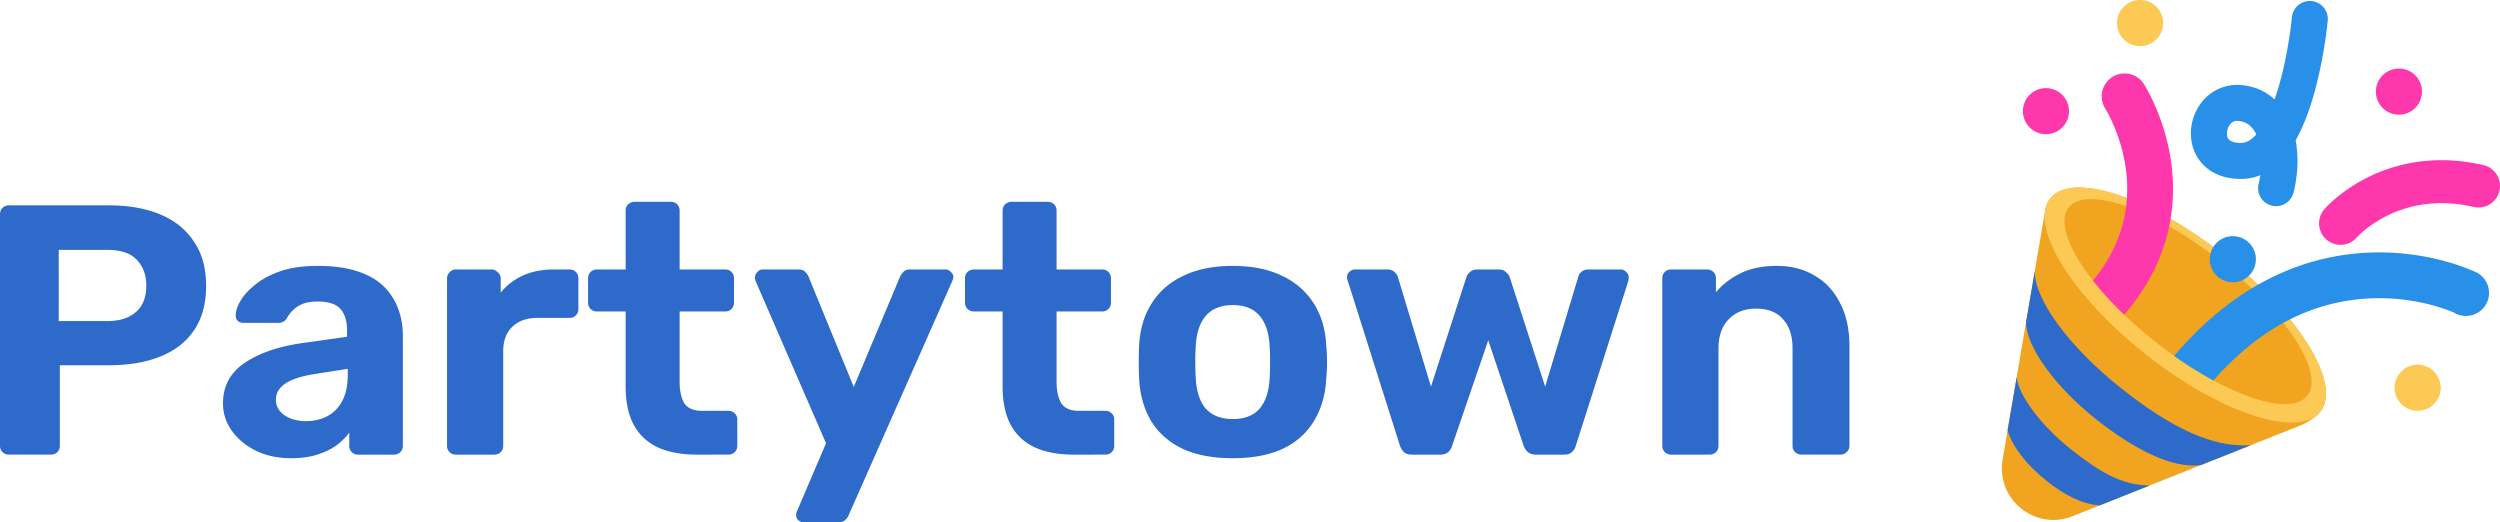 <svg xmlns="http://www.w3.org/2000/svg" xmlns:xlink="http://www.w3.org/1999/xlink" width="512" height="107" viewBox="0 0 512 107"><path fill="#FF37AD" d="M418.941 27.487a4.72 4.72 0 1 0 .143-9.44a4.72 4.72 0 0 0-.143 9.44m72.292-4.002a4.72 4.72 0 1 0 .141-9.44a4.72 4.72 0 0 0-.141 9.44"/><path fill="#FCC954" d="M495.063 84.13a4.72 4.72 0 1 0 .142-9.44a4.72 4.72 0 0 0-.142 9.44M438.22 9.44a4.72 4.72 0 1 0 .142-9.44a4.72 4.72 0 0 0-.142 9.44"/><path fill="#2890E9" d="M466.147 42.22a3.686 3.686 0 0 1-3.577-4.576q.222-.887.358-1.775a10.1 10.1 0 0 1-3.48.758c-2.143.082-4.063-.28-5.699-1.072a8.86 8.86 0 0 1-3.831-3.538c-1.76-3.05-1.608-7.06.384-10.22c1.899-3.016 5.115-4.649 8.603-4.382c2.686.21 5.04 1.216 6.925 2.942a51 51 0 0 0 .986-3.11c1.926-6.798 2.562-13.624 2.567-13.693a3.68 3.68 0 0 1 4.002-3.336a3.685 3.685 0 0 1 3.336 4.003c-.027.305-.705 7.584-2.817 15.039c-1.067 3.764-2.327 6.944-3.755 9.484q.159.85.252 1.742c.297 2.874.06 5.968-.683 8.945a3.69 3.69 0 0 1-3.571 2.79m-8.02-17.466c-.381 0-1.053.112-1.593.968c-.517.821-.618 1.943-.234 2.609c.51.885 2.014.963 2.865.93c.966-.036 1.956-.642 2.925-1.746a6.5 6.5 0 0 0-.57-.965c-.8-1.11-1.812-1.679-3.188-1.786q-.078-.008-.205-.01"/><path fill="#F0A420" d="M455.552 52.315C440.27 40.27 424.299 35.05 419.878 40.659a5.1 5.1 0 0 0-.9 1.797a2 2 0 0 0-.062.243v.01q-.09.377-.133.764l-8.651 50.653c-1.386 8.135 6.667 14.648 14.334 11.594l46.916-18.694c.827-.33 2.863-1.587 3.42-2.281q.222-.217.414-.46c4.42-5.61-4.384-19.922-19.664-31.971"/><path fill="#FCC954" d="M475.21 84.288c4.424-5.612-4.377-19.927-19.658-31.973c-15.281-12.047-31.255-17.263-35.679-11.652c-4.423 5.612 4.378 19.927 19.659 31.973s31.255 17.263 35.678 11.652"/><path fill="#F0A420" d="M472.543 81.02c3.63-4.606-4.367-16.963-17.862-27.601c-13.494-10.639-27.378-15.53-31.007-10.925s4.365 16.963 17.86 27.6c13.495 10.64 27.378 15.531 31.009 10.926"/><path fill="#2E6AC9" d="M440.287 99.417c-5.71.028-10.363-2.83-16.004-7.276c-6.564-5.176-10.923-11.372-11.267-14.9l-1.86 10.89c.86 3.108 3.794 7.047 8.05 10.402c3.54 2.792 7.112 4.708 10.814 4.974zm-5.712-19.767c-10.937-8.624-18.042-18.52-17.842-24.18l-1.813 10.614c.14 5.055 6.048 13.225 14.452 19.85c7.53 5.936 15.376 10.115 21.385 9.31l10.2-4.064c-8.218.568-16.889-4.044-26.382-11.53"/><path fill="#2890E9" d="M457.215 57.808a4.72 4.72 0 1 0 .143-9.44a4.72 4.72 0 0 0-.143 9.44"/><path fill="#FF37AD" d="m482.673 48.624l.034-.039q.065-.071.238-.247c.232-.233.606-.59 1.116-1.02a24 24 0 0 1 4.62-3.041c4.036-2.043 10.046-3.71 17.928-1.892a4.4 4.4 0 1 0 1.978-8.576c-10.203-2.352-18.315-.201-23.88 2.617a33 33 0 0 0-6.32 4.164a26 26 0 0 0-1.68 1.541q-.313.314-.61.644l-.048.053l-.017.02l-.007.008l-.004.004c0 .002-.003.004 3.333 2.873l-3.336-2.87a4.401 4.401 0 0 0 6.655 5.761M439.08 17.236a4.68 4.68 0 0 0-6.468-1.46a4.686 4.686 0 0 0-1.46 6.466c.17.273 3.657 5.923 4.373 13.66c.73 7.863-1.58 15.09-6.876 21.57c1.784 2.265 3.93 4.62 6.38 6.976c3.392-3.919 5.943-8.13 7.62-12.586c2.063-5.483 2.792-11.295 2.17-17.276c-.99-9.515-5.13-16.384-5.74-17.35"/><path fill="#2890E9" d="M497.75 62.402c2.391.618 4.082 1.293 4.812 1.607a4.73 4.73 0 0 0 5.556-.446a4.722 4.722 0 0 0-1.575-8.047c-2.24-.994-10.723-4.351-21.938-3.755c-7.548.401-14.807 2.492-21.574 6.22c-6.406 3.53-12.356 8.533-17.757 14.915a79 79 0 0 0 8.039 5.025c9.12-10.394 19.64-16.028 31.364-16.773a42.2 42.2 0 0 1 13.072 1.254"/><path fill="#2E6AC9" d="M1.868 93.109q-.822 0-1.345-.51T0 91.286V43.88q0-.802.523-1.313t1.345-.51h20.398q6.052 0 10.46 1.823q4.484 1.823 6.949 5.543q2.54 3.646 2.54 9.117q0 5.542-2.54 9.19q-2.465 3.573-6.95 5.324q-4.407 1.75-10.458 1.75H12.254v16.482q0 .803-.523 1.313t-1.345.51zM12.029 65.76h9.863q3.811 0 5.902-1.824q2.168-1.824 2.168-5.47q0-3.21-1.943-5.25q-1.869-2.043-6.127-2.043H12.03zm47.614 28.08q-3.96 0-7.098-1.459q-3.138-1.532-5.006-4.084t-1.868-5.69q0-5.177 4.259-8.167q4.334-2.99 11.356-4.084l9.788-1.386v-1.313q.001-2.844-1.345-4.376q-1.343-1.531-4.707-1.531q-2.465 0-3.96.948a6.6 6.6 0 0 0-2.316 2.48q-.596.947-1.719.947H49.93q-.823 0-1.27-.437a1.45 1.45 0 0 1-.374-1.167q0-1.24.971-2.918q.972-1.676 2.988-3.282q2.018-1.677 5.157-2.77q3.138-1.095 7.695-1.095q4.708.001 8.07 1.094q3.362 1.095 5.38 3.064a12.3 12.3 0 0 1 2.987 4.595q.972 2.551.972 5.541v22.537q0 .803-.523 1.313q-.522.51-1.345.51h-7.321q-.749 0-1.27-.51q-.524-.51-.524-1.313v-2.699q-.972 1.387-2.615 2.626q-1.644 1.167-3.96 1.896q-2.242.73-5.305.73m2.988-7.586q2.466 0 4.409-1.02t3.064-3.136q1.12-2.115 1.12-5.325v-1.24l-6.948 1.095q-4.034.655-5.904 1.97q-1.868 1.311-1.868 3.208q0 1.385.823 2.407q.897 1.02 2.316 1.531q1.42.51 2.988.51m30.715 6.856a1.75 1.75 0 0 1-1.27-.51q-.525-.51-.524-1.313v-34.28q.001-.729.524-1.24q.523-.582 1.27-.582h7.323q.746-.001 1.27.583q.597.51.598 1.24v2.918a12.8 12.8 0 0 1 4.557-3.502q2.765-1.24 6.35-1.24h3.214q.746 0 1.27.51q.524.512.524 1.313v6.274q0 .801-.523 1.313a1.76 1.76 0 0 1-1.271.51h-6.575q-3.288 0-5.155 1.823q-1.868 1.751-1.868 5.032v19.327q0 .803-.523 1.313q-.524.51-1.345.51zm49.356 0q-4.632 0-7.92-1.458q-3.287-1.531-5.006-4.668q-1.644-3.135-1.644-7.877V63.791h-5.828q-.822 0-1.344-.511q-.523-.51-.523-1.313v-4.96q0-.8.523-1.312q.522-.51 1.344-.51h5.828V43.15q0-.803.524-1.313a2 2 0 0 1 1.344-.51h7.322q.823 0 1.345.51q.523.51.523 1.313v12.034h9.34q.747 0 1.27.51t.523 1.312v4.961q0 .801-.523 1.313a1.75 1.75 0 0 1-1.27.51h-9.34v14.44q0 2.771.972 4.377q1.046 1.53 3.586 1.531h5.455q.746 0 1.27.51q.522.51.523 1.24v5.397q0 .803-.523 1.313a1.75 1.75 0 0 1-1.27.51zm21.91 13.857q-.597 0-1.12-.437a1.47 1.47 0 0 1-.449-1.094q0-.146.075-.438q.075-.218.224-.583l5.828-13.638l-14.346-33.039q-.225-.583-.224-.947c.039-.416.224-.804.523-1.095c.278-.33.69-.518 1.12-.51h7.249q.971 0 1.42.51q.447.438.672.949l9.264 22.608l9.49-22.608c.191-.38.444-.725.747-1.022q.448-.437 1.42-.438h7.098q.67 0 1.12.51q.523.439.523 1.023q0 .364-.3 1.02l-21.144 47.771c-.156.4-.413.751-.746 1.021q-.45.437-1.42.437zM219.9 93.11q-4.632 0-7.92-1.458q-3.287-1.531-5.006-4.668q-1.644-3.135-1.644-7.877V63.791h-5.828q-.822 0-1.344-.511q-.524-.51-.524-1.313v-4.96q0-.8.524-1.312q.522-.51 1.344-.51h5.828V43.15q0-.803.524-1.313a2 2 0 0 1 1.344-.51h7.322q.823 0 1.345.51q.523.51.523 1.313v12.034h9.34q.747 0 1.27.51t.523 1.312v4.961q0 .801-.523 1.313a1.75 1.75 0 0 1-1.27.51h-9.34v14.44q0 2.771.972 4.377q1.046 1.53 3.586 1.531h5.455q.745 0 1.27.51q.522.51.523 1.24v5.397q0 .803-.523 1.313a1.75 1.75 0 0 1-1.27.51zm32.595.73q-6.202 0-10.386-1.97q-4.185-2.041-6.426-5.76q-2.167-3.721-2.39-8.68a64 64 0 0 1-.075-3.282q0-1.897.075-3.282q.222-5.032 2.54-8.678q2.316-3.72 6.5-5.69q4.184-2.041 10.162-2.042q5.902 0 10.087 2.042q4.184 1.97 6.5 5.69q2.316 3.646 2.54 8.678q.15 1.385.15 3.282q0 1.823-.15 3.282q-.223 4.959-2.465 8.68q-2.167 3.718-6.351 5.76q-4.184 1.97-10.311 1.97m0-8.022q3.66 0 5.529-2.19q1.867-2.26 2.017-6.563q.075-1.093.075-2.916a45 45 0 0 0-.075-2.918q-.15-4.23-2.017-6.491q-1.868-2.26-5.529-2.26q-3.663 0-5.604 2.259q-1.868 2.261-2.018 6.492q-.084 1.457-.074 2.917q0 1.824.074 2.917q.15 4.304 2.018 6.564q1.941 2.189 5.604 2.189m36.681 7.292q-1.046 0-1.644-.51q-.523-.51-.822-1.313L276.026 57.52a1.9 1.9 0 0 1-.15-.73q0-.657.45-1.094q.522-.51 1.195-.51h6.574q.972 0 1.495.51q.522.51.673.949l6.798 22.535l7.248-22.39q.15-.51.673-1.021q.597-.583 1.643-.583h4.259q1.046-.001 1.569.583q.599.51.748 1.022l7.247 22.39l6.8-22.536q.073-.438.597-.95q.597-.51 1.494-.51h6.575q.673 0 1.121.51q.523.439.523 1.095q0 .364-.075.73l-10.759 33.767c-.134.51-.42.969-.822 1.313q-.522.51-1.568.51h-5.754q-1.046 0-1.644-.51a3.1 3.1 0 0 1-.897-1.313l-7.247-21.588l-7.397 21.588c-.134.51-.421.969-.822 1.313q-.599.51-1.644.51zm53.057 0q-.748 0-1.27-.51q-.524-.51-.524-1.313v-34.28q0-.8.523-1.312c.337-.336.796-.52 1.271-.51h7.322q.822 0 1.345.51t.523 1.312v2.846q1.943-2.335 5.006-3.866t7.472-1.532q4.407 0 7.696 1.97q3.36 1.896 5.23 5.616q1.942 3.646 1.942 8.897v20.348q0 .803-.598 1.313c-.336.335-.795.52-1.27.51h-7.92q-.821 0-1.344-.51t-.523-1.313v-19.91q0-3.866-1.943-5.98q-1.868-2.189-5.53-2.188q-3.51 0-5.602 2.187q-2.094 2.115-2.093 5.981v19.91q0 .803-.523 1.313a1.75 1.75 0 0 1-1.27.51z"/></svg>